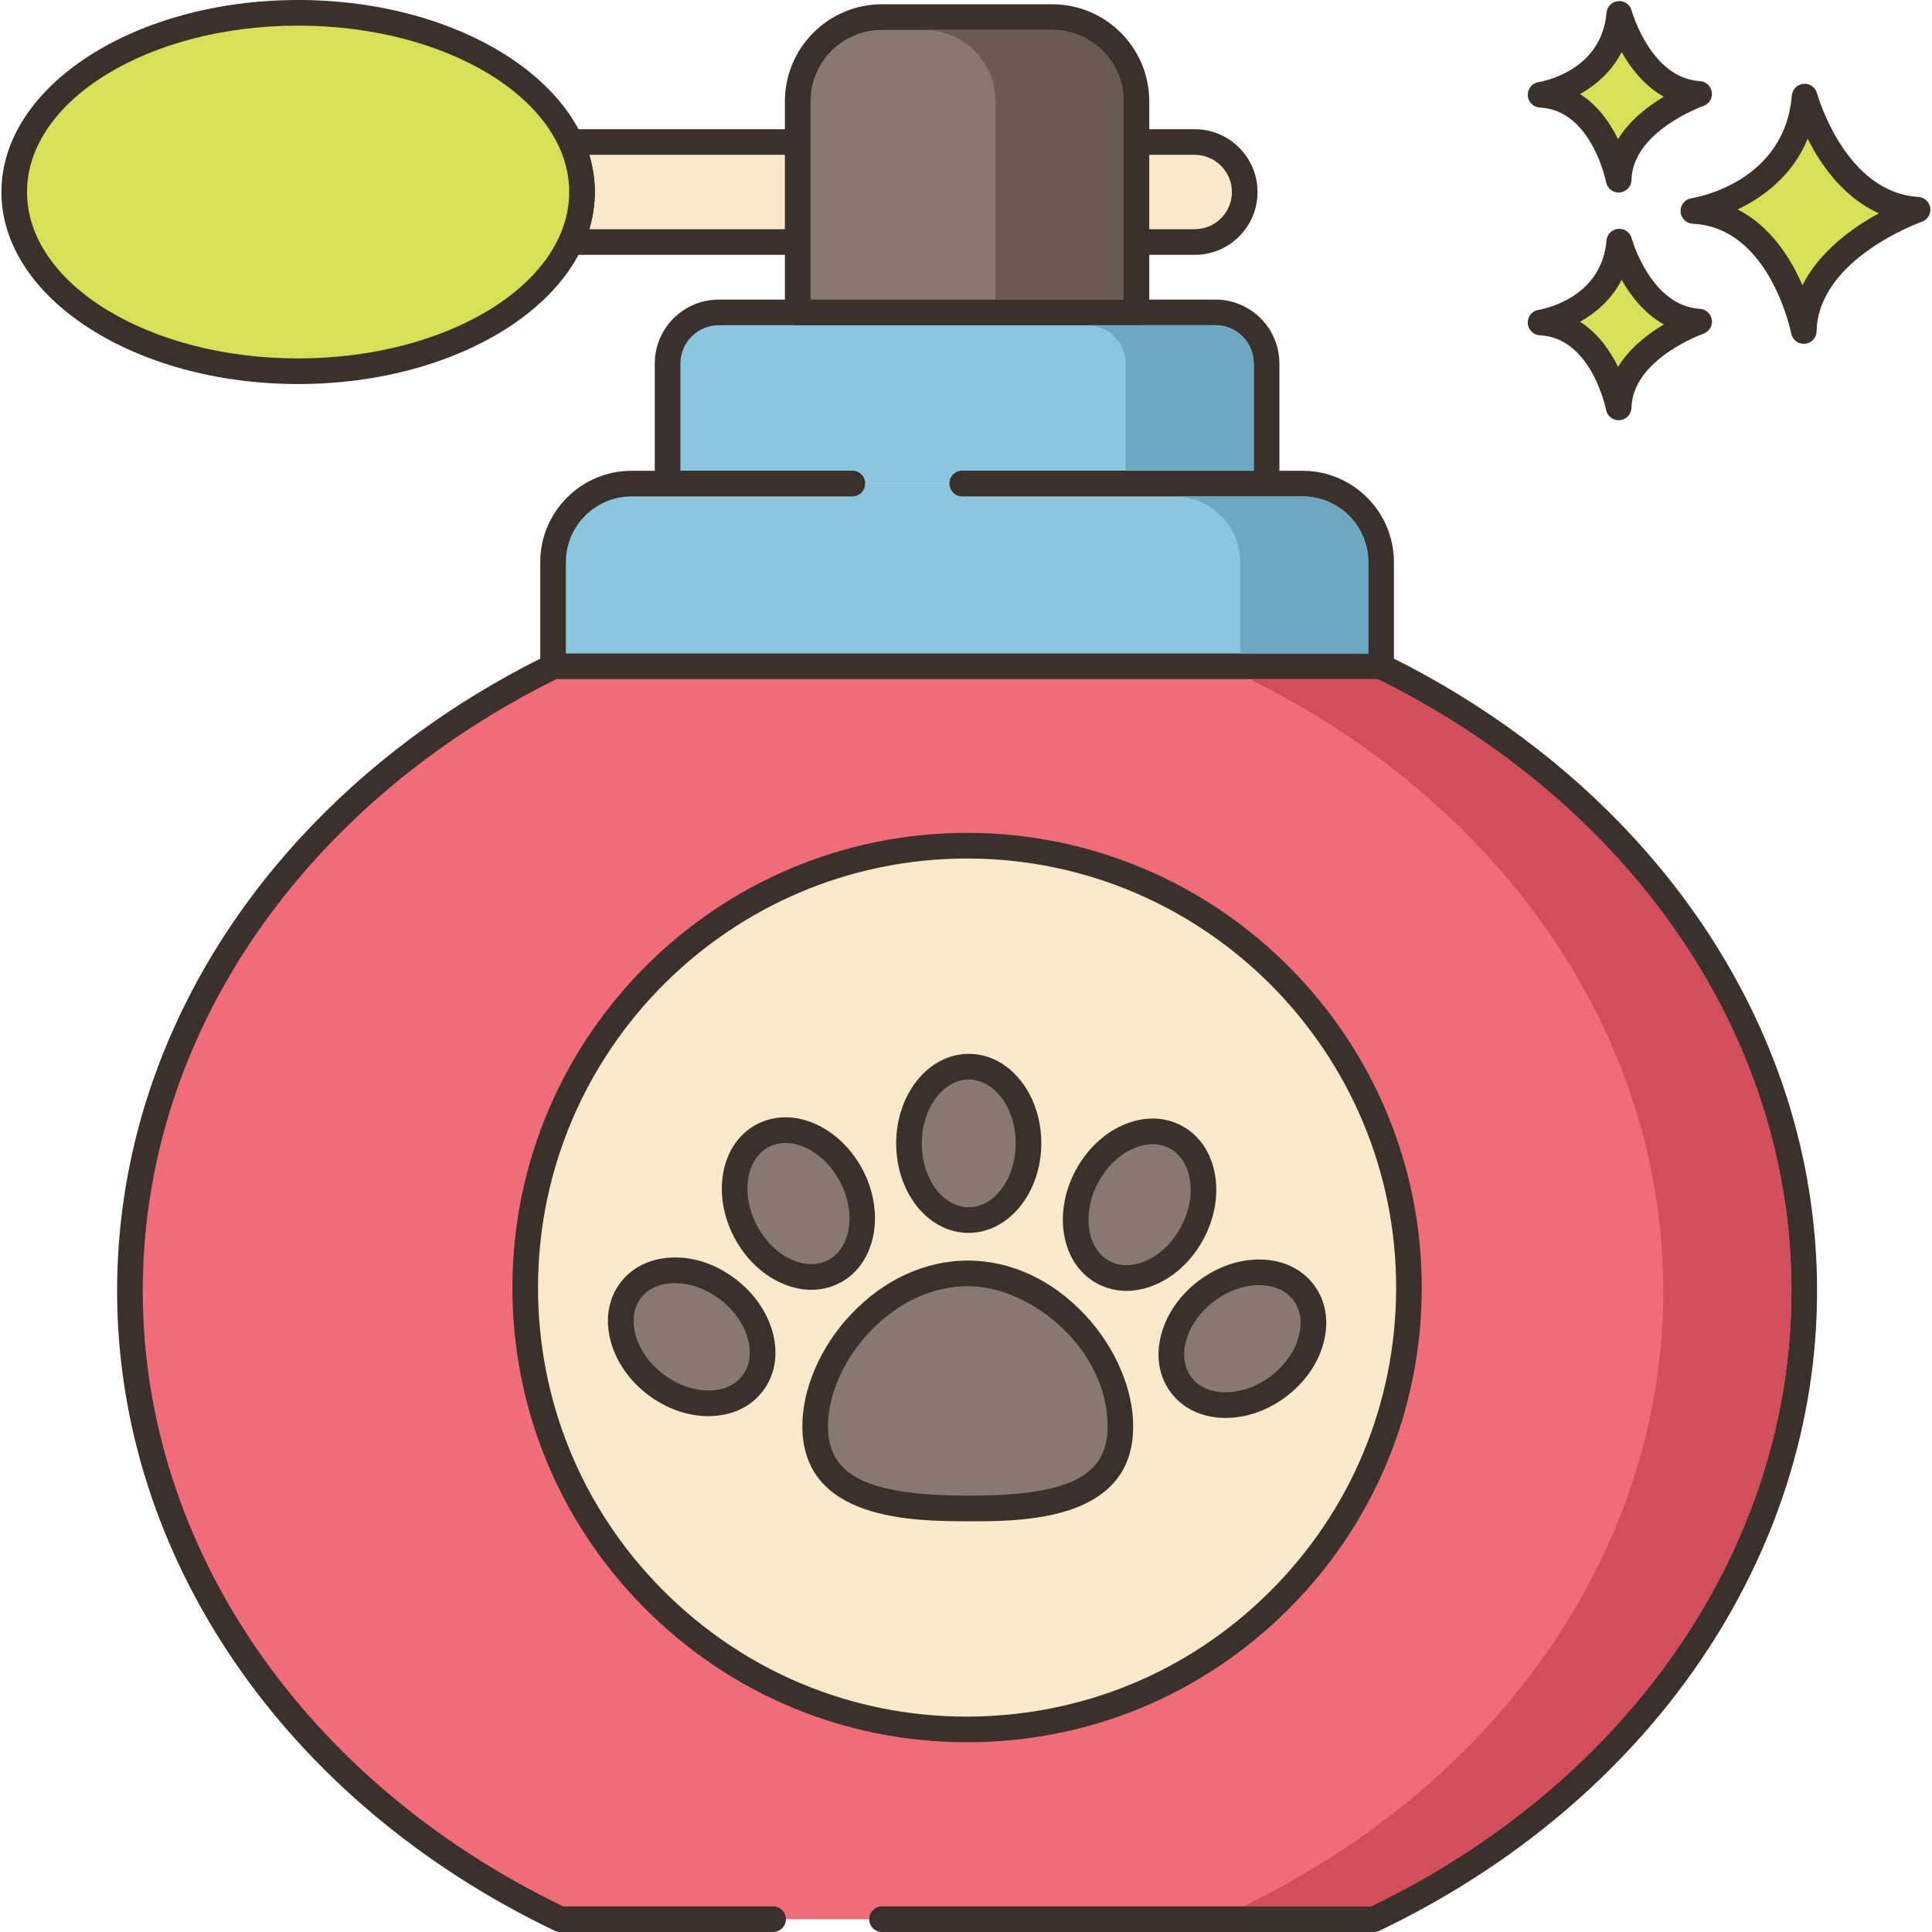<svg height="452pt" viewBox="0 0 452 452.332" width="452pt" xmlns="http://www.w3.org/2000/svg"><path d="m226.254 134c-108.246 0-196 75.332-196 168.258 0 63.25 40.656 118.336 100.754 147.078h190.496c60.094-28.742 100.754-83.828 100.754-147.078 0-92.93-87.754-168.258-196.004-168.258zm0 0" fill="#f16c7a"/><path d="m226.254 131c-109.73 0-199 76.824-199 171.258 0 62.164 39.258 119.555 102.461 149.781.402.191.844.293 1.293.293h49.836c1.656 0 3-1.344 3-3s-1.344-3-3-3h-49.152c-60.738-29.297-98.438-84.445-98.438-144.074 0-91.125 86.578-165.258 193-165.258s193.004 74.133 193.004 165.258c0 59.629-37.703 114.777-98.441 144.074h-114.488c-1.656 0-3 1.344-3 3s1.344 3 3 3h115.172c.449 0 .891-.102 1.293-.293 63.199-30.227 102.461-87.617 102.461-149.781.004-94.434-89.27-171.258-199-171.258zm0 0" fill="#3a312a"/><path d="m284.395 73.141h-116.281c-6.617 0-11.98 5.367-11.98 11.98v28.102h140.242v-28.102c0-6.613-5.363-11.98-11.98-11.98zm0 0" fill="#8ac6dd"/><path d="m284.395 70.141h-116.281c-8.262 0-14.98 6.723-14.98 14.98v28.102c0 1.66 1.34 3 3 3h43.242c1.656 0 3-1.34 3-3 0-1.656-1.344-3-3-3h-40.242v-25.102c0-4.949 4.027-8.98 8.98-8.98h116.281c4.953 0 8.98 4.031 8.98 8.98v25.102h-68.242c-1.656 0-3 1.344-3 3 0 1.66 1.344 3 3 3h71.242c1.66 0 3-1.34 3-3v-28.102c0-8.258-6.723-14.98-14.98-14.98zm0 0" fill="#3a312a"/><path d="m304.797 113.223h-157.09c-10.152 0-18.387 8.234-18.387 18.387v24.391h193.863v-24.391c0-10.156-8.23-18.387-18.387-18.387zm0 0" fill="#8ac6dd"/><path d="m304.797 110.223h-79.664c-1.656 0-3 1.344-3 3 0 1.66 1.344 3 3 3h79.664c8.484 0 15.387 6.902 15.387 15.387v21.391h-187.863v-21.391c0-8.484 6.902-15.387 15.387-15.387h51.664c1.66 0 3-1.34 3-3 0-1.656-1.34-3-3-3h-51.664c-11.793 0-21.387 9.594-21.387 21.387v24.391c0 1.656 1.344 3 3 3h193.863c1.66 0 3-1.344 3-3v-24.391c0-11.793-9.594-21.387-21.387-21.387zm0 0" fill="#3a312a"/><path d="m279.535 33.246h-146.059c1.699 3.719 2.621 7.66 2.621 11.719 0 4.062-.922 7.98-2.621 11.699h146.059c3.242 0 6.16-1.297 8.281-3.418s3.441-5.039 3.441-8.281c0-6.48-5.242-11.719-11.723-11.719zm0 0" fill="#fce8cb"/><path d="m279.535 30.246h-146.059c-1.023 0-1.973.52-2.523 1.379-.555.855-.629 1.938-.207 2.867 1.559 3.41 2.352 6.934 2.352 10.473 0 3.523-.793 7.043-2.352 10.453-.422.93-.348 2.012.207 2.867.551.859 1.504 1.379 2.523 1.379h146.059c3.938 0 7.629-1.527 10.402-4.297 2.785-2.789 4.32-6.48 4.32-10.402 0-8.113-6.605-14.719-14.723-14.719zm6.16 20.879c-1.641 1.637-3.828 2.539-6.16 2.539h-141.73c.855-2.859 1.293-5.77 1.293-8.699 0-2.938-.434-5.855-1.293-8.719h141.73c4.809 0 8.719 3.91 8.719 8.719.004 2.32-.906 4.508-2.559 6.16zm0 0" fill="#3a312a"/><path d="m136.098 44.957c0-23.172-29.758-41.961-66.469-41.961-36.707 0-66.465 18.789-66.465 41.961 0 23.176 29.758 41.961 66.465 41.961 36.711 0 66.469-18.785 66.469-41.961zm0 0" fill="#d7e057"/><path d="m69.633 0c-38.305 0-69.469 20.168-69.469 44.957 0 24.789 31.164 44.957 69.469 44.957 38.301 0 69.465-20.168 69.465-44.957 0-24.789-31.164-44.957-69.465-44.957zm0 83.918c-34.996 0-63.469-17.477-63.469-38.957 0-21.484 28.473-38.961 63.469-38.961 34.992 0 63.465 17.477 63.465 38.957 0 21.484-28.473 38.961-63.465 38.961zm0 0" fill="#3a312a"/><path d="m246.188 4h-39.871c-10.891 0-19.719 8.828-19.719 19.723v49.418h79.309v-49.418c0-10.895-8.828-19.723-19.719-19.723zm0 0" fill="#87796f"/><path d="m246.188 1h-39.871c-12.527 0-22.719 10.195-22.719 22.723v49.418c0 1.66 1.34 3 3 3h79.309c1.656 0 3-1.34 3-3v-49.418c0-12.527-10.191-22.723-22.719-22.723zm16.719 69.141h-73.309v-46.418c0-9.219 7.504-16.723 16.723-16.723h39.867c9.219 0 16.723 7.5 16.723 16.723v46.418zm0 0" fill="#3a312a"/><path d="m422.344 22.605c-1.949 23.125-26.051 26.777-26.051 26.777 20.695.977 25.852 28.121 25.852 28.121.441-19.355 26.641-28.406 26.641-28.406-19.625-1.176-26.441-26.492-26.441-26.492zm0 0" fill="#d7e057"/><path d="m448.965 46.102c-17.207-1.027-23.66-24.047-23.727-24.281-.379-1.402-1.695-2.324-3.164-2.199-1.449.133-2.598 1.281-2.719 2.734-1.719 20.43-22.625 23.926-23.508 24.062-1.527.23-2.625 1.578-2.547 3.121.082 1.539 1.316 2.77 2.855 2.844 18.055.848 22.996 25.434 23.047 25.684.273 1.422 1.516 2.434 2.941 2.434.086 0 .168-.004.254-.012 1.527-.125 2.715-1.383 2.746-2.918.391-17.016 24.383-25.551 24.629-25.637 1.348-.469 2.184-1.828 1.988-3.246-.203-1.418-1.371-2.5-2.797-2.586zm-27.129 20.691c-2.715-6.262-7.422-13.816-15.176-17.754 5.863-2.809 12.816-7.824 16.402-16.547 3.102 6.145 8.402 13.762 16.668 17.445-6.012 3.281-13.844 8.812-17.895 16.855zm0 0" fill="#3a312a"/><path d="m378.945 56.566c-1.379 16.359-18.422 18.941-18.422 18.941 14.633.688 18.281 19.887 18.281 19.887.312-13.688 18.844-20.09 18.844-20.09-13.883-.832-18.703-18.738-18.703-18.738zm0 0" fill="#d7e057"/><path d="m397.828 72.309c-11.531-.691-15.945-16.371-15.988-16.527-.379-1.406-1.703-2.34-3.164-2.203-1.453.129-2.598 1.285-2.719 2.734-1.16 13.742-15.293 16.137-15.887 16.23-1.523.23-2.625 1.578-2.543 3.121.078 1.539 1.312 2.77 2.855 2.844 12.07.566 15.445 17.285 15.477 17.449.27 1.426 1.52 2.438 2.945 2.438.082 0 .164-.004.25-.008 1.531-.125 2.715-1.391 2.75-2.922.262-11.418 16.664-17.27 16.828-17.324 1.352-.469 2.188-1.828 1.992-3.246s-1.367-2.5-2.797-2.586zm-19.168 13.59c-1.848-3.77-4.68-7.891-8.895-10.559 3.711-2.082 7.395-5.258 9.742-9.832 2.113 3.75 5.305 7.906 9.879 10.445-3.695 2.203-7.977 5.48-10.727 9.945zm0 0" fill="#3a312a"/><path d="m378.945 3.25c-1.379 16.359-18.422 18.941-18.422 18.941 14.633.688 18.281 19.887 18.281 19.887.312-13.691 18.844-20.09 18.844-20.09-13.883-.832-18.703-18.738-18.703-18.738zm0 0" fill="#d7e057"/><path d="m397.828 18.992c-11.531-.688-15.945-16.371-15.984-16.527-.383-1.406-1.707-2.34-3.164-2.203-1.453.129-2.602 1.281-2.723 2.734-1.156 13.742-15.293 16.133-15.883 16.227-1.527.23-2.625 1.582-2.547 3.121.082 1.539 1.316 2.77 2.855 2.844 12.07.566 15.445 17.285 15.48 17.449.27 1.426 1.516 2.441 2.941 2.441.086 0 .168-.004.25-.012 1.531-.125 2.719-1.387 2.754-2.922.258-11.418 16.664-17.266 16.824-17.324 1.352-.465 2.188-1.824 1.992-3.242-.195-1.414-1.367-2.5-2.797-2.586zm-19.168 13.594c-1.848-3.773-4.68-7.895-8.895-10.562 3.711-2.082 7.395-5.258 9.742-9.832 2.113 3.746 5.309 7.91 9.879 10.449-3.695 2.199-7.977 5.48-10.727 9.945zm0 0" fill="#3a312a"/><path d="m322.395 159h-30c57.84 28.578 96.859 82.078 96.859 143.262 0 59.617-37.699 114.777-98.441 144.078h30c60.742-29.301 98.441-84.461 98.441-144.078 0-61.184-39.02-114.684-96.859-143.262zm0 0" fill="#d34e5c"/><path d="m284.395 76.141h-30c4.961 0 8.98 4.02 8.98 8.98v25.098h30v-25.098c0-4.961-4.02-8.98-8.98-8.98zm0 0" fill="#6ca8bf"/><path d="m304.793 116.219h-30c8.48 0 15.402 6.902 15.402 15.402v21.379h30v-21.379c0-8.5-6.922-15.402-15.402-15.402zm0 0" fill="#6ca8bf"/><path d="m246.195 7h-30c9.219 0 16.719 7.5 16.719 16.719v46.422h30v-46.422c0-9.219-7.5-16.719-16.719-16.719zm0 0" fill="#695b51"/><path d="m226.609 198c-57.137-.195-103.617 45.965-103.809 103.102-.195 57.137 45.965 103.613 103.098 103.809 57.137.195 103.617-45.965 103.809-103.102.195-57.137-45.965-103.613-103.098-103.809zm0 0" fill="#fce8cb"/><path d="m226.617 195c-.125 0-.246-.004-.371-.004-58.527 0-106.246 47.52-106.445 106.094-.098 28.434 10.883 55.207 30.922 75.379 20.039 20.176 46.734 31.34 75.168 31.438h.375c28.293 0 54.922-10.973 75.004-30.922 20.176-20.039 31.34-46.734 31.438-75.168.199-58.695-47.391-106.613-106.09-106.816zm70.426 177.73c-19.039 18.91-44.238 29.207-71.133 29.18-26.832-.09-52.023-10.625-70.93-29.664-18.91-19.039-29.273-44.301-29.18-71.133.188-55.277 45.215-100.113 100.445-100.113.117 0 .234.004.352.004 55.391.188 100.301 45.406 100.109 100.797-.09 26.828-10.625 52.02-29.664 70.93zm0 0" fill="#3a312a"/><path d="m226.539 298.133c-19.734-.066-35.797 19.301-35.852 35.68-.055 16.383 15.93 19.293 35.664 19.363 19.73.062 35.738-2.738 35.793-19.117.055-16.379-15.875-35.855-35.605-35.926zm0 0" fill="#87796f"/><path d="m253.957 307.938c-7.648-8.223-17.383-12.77-27.41-12.805h-.113c-9.988 0-19.707 4.477-27.383 12.613-7.086 7.516-11.332 17.258-11.363 26.059-.074 22.234 26.082 22.324 38.652 22.367.578.004 1.184.004 1.812.004 13.105 0 36.918-.895 36.992-22.109.031-8.797-4.152-18.57-11.188-26.129zm-27.598 42.234c-23.551-.078-32.711-4.664-32.668-16.348.023-7.316 3.66-15.527 9.727-21.961 6.531-6.922 14.699-10.73 23.02-10.73h.094c14.824.051 32.676 14.746 32.613 32.914-.039 11.684-9.203 16.164-32.785 16.125zm0 0" fill="#3a312a"/><path d="m226.703 249.738c-7.727-.027-14.02 7.992-14.055 17.906-.031 9.918 6.207 17.98 13.93 18.004 7.73.027 14.023-7.992 14.055-17.906.035-9.918-6.199-17.977-13.93-18.004zm0 0" fill="#87796f"/><path d="m238.953 253.195c-3.211-4.148-7.559-6.438-12.238-6.457h-.051c-4.664 0-9.008 2.266-12.23 6.375-3.066 3.906-4.762 9.062-4.785 14.523-.016 5.461 1.645 10.629 4.684 14.559 3.211 4.148 7.555 6.441 12.238 6.457h.047c9.348 0 16.977-9.363 17.016-20.898.02-5.461-1.645-10.633-4.68-14.559zm-12.332 29.457h-.027c-2.793-.012-5.461-1.477-7.516-4.129-2.223-2.875-3.441-6.734-3.426-10.867.012-4.129 1.254-7.98 3.5-10.84 2.062-2.629 4.73-4.078 7.512-4.078h.031c2.789.008 5.461 1.477 7.512 4.129 2.227 2.875 3.441 6.734 3.426 10.867-.027 8.23-4.965 14.918-11.012 14.918zm0 0" fill="#3a312a"/><path d="m199.164 275.289c-4.602-8.785-13.883-13-20.727-9.414-6.848 3.586-8.664 13.613-4.062 22.402 4.602 8.785 13.883 12.996 20.73 9.41 6.844-3.586 8.66-13.617 4.059-22.398zm0 0" fill="#87796f"/><path d="m201.82 273.895c-2.535-4.836-6.422-8.629-10.941-10.684-4.773-2.164-9.688-2.164-13.836.008-4.148 2.172-6.945 6.215-7.883 11.375-.883 4.883.023 10.238 2.559 15.074 2.535 4.836 6.422 8.633 10.941 10.684 2.387 1.082 4.805 1.625 7.145 1.625 2.348 0 4.617-.543 6.691-1.633 8.301-4.348 10.688-16.215 5.324-26.449zm-8.109 21.137c-2.473 1.293-5.516 1.246-8.57-.141-3.312-1.504-6.188-4.348-8.105-8.008-1.918-3.66-2.621-7.645-1.969-11.219.598-3.301 2.289-5.832 4.762-7.129 1.195-.625 2.52-.938 3.914-.938 1.5 0 3.078.359 4.66 1.078 3.309 1.504 6.188 4.348 8.105 8.008 3.828 7.301 2.57 15.531-2.797 18.348zm0 0" fill="#3a312a"/><path d="m170.277 301.875c-7.879-6.023-18.07-5.938-22.766.199-4.699 6.137-2.121 15.996 5.758 22.023 7.875 6.027 18.066 5.938 22.762-.199 4.699-6.133 2.121-15.996-5.754-22.023zm0 0" fill="#87796f"/><path d="m180.773 312.09c-1.258-4.805-4.336-9.277-8.672-12.598-4.336-3.316-9.402-5.168-14.426-5.078-5.242.047-9.699 2.117-12.543 5.84-2.848 3.715-3.684 8.559-2.359 13.633 1.254 4.801 4.336 9.273 8.672 12.594 4.285 3.281 9.34 5.082 14.25 5.082.059 0 .113 0 .172-.004 5.246-.043 9.703-2.117 12.547-5.836 2.848-3.719 3.684-8.559 2.359-13.633zm-7.125 9.988c-1.695 2.219-4.477 3.457-7.832 3.484-3.684-.02-7.441-1.336-10.723-3.848-3.281-2.508-5.594-5.828-6.516-9.344-.848-3.246-.379-6.254 1.32-8.473 1.695-2.219 4.477-3.457 7.832-3.484h.125c3.598 0 7.355 1.363 10.602 3.848 3.281 2.508 5.594 5.828 6.512 9.344.844 3.246.379 6.254-1.32 8.473zm0 0" fill="#3a312a"/><path d="m275.078 266.207c-6.816-3.637-16.129.516-20.789 9.27-4.664 8.75-2.914 18.793 3.906 22.426 6.82 3.633 16.125-.516 20.789-9.27 4.664-8.754 2.914-18.793-3.906-22.426zm0 0" fill="#87796f"/><path d="m284.293 274.984c-.898-5.164-3.672-9.223-7.805-11.426-4.129-2.203-9.047-2.238-13.836-.102-4.531 2.023-8.445 5.789-11.012 10.609-2.566 4.82-3.512 10.168-2.66 15.059.902 5.168 3.672 9.227 7.805 11.426 2.102 1.121 4.402 1.676 6.785 1.676 2.309 0 4.695-.523 7.051-1.574 4.535-2.023 8.445-5.789 11.012-10.609 2.57-4.82 3.512-10.168 2.66-15.059zm-7.953 12.238c-1.945 3.645-4.844 6.469-8.16 7.949-3.062 1.367-6.109 1.395-8.574.082-2.465-1.312-4.141-3.855-4.715-7.16-.625-3.582.102-7.562 2.043-11.207 1.945-3.648 4.84-6.473 8.164-7.949 3.062-1.367 6.105-1.395 8.574-.082 2.461 1.312 4.137 3.855 4.711 7.16.625 3.582-.102 7.559-2.043 11.207zm0 0" fill="#3a312a"/><path d="m305.043 302.613c-4.656-6.168-14.848-6.328-22.762-.355-7.918 5.973-10.562 15.816-5.906 21.984 4.652 6.168 14.844 6.324 22.762.355 7.914-5.973 10.562-15.816 5.906-21.984zm0 0" fill="#87796f"/><path d="m307.438 300.805c-2.82-3.738-7.262-5.84-12.508-5.922-4.953-.07-10.094 1.691-14.457 4.984-4.359 3.289-7.469 7.738-8.758 12.535-1.359 5.062-.559 9.91 2.262 13.648 2.82 3.738 7.262 5.844 12.508 5.926h.312c4.863 0 9.875-1.762 14.145-4.984 4.359-3.289 7.469-7.738 8.758-12.535 1.363-5.066.559-9.914-2.262-13.652zm-3.531 12.094c-.945 3.512-3.281 6.816-6.578 9.305s-7.047 3.809-10.75 3.77c-3.355-.051-6.129-1.309-7.809-3.535-1.68-2.23-2.129-5.242-1.258-8.48.945-3.508 3.281-6.812 6.578-9.301 3.23-2.438 6.961-3.773 10.531-3.773h.223c3.352.055 6.125 1.309 7.805 3.539 1.68 2.227 2.129 5.238 1.258 8.477zm0 0" fill="#3a312a"/></svg>